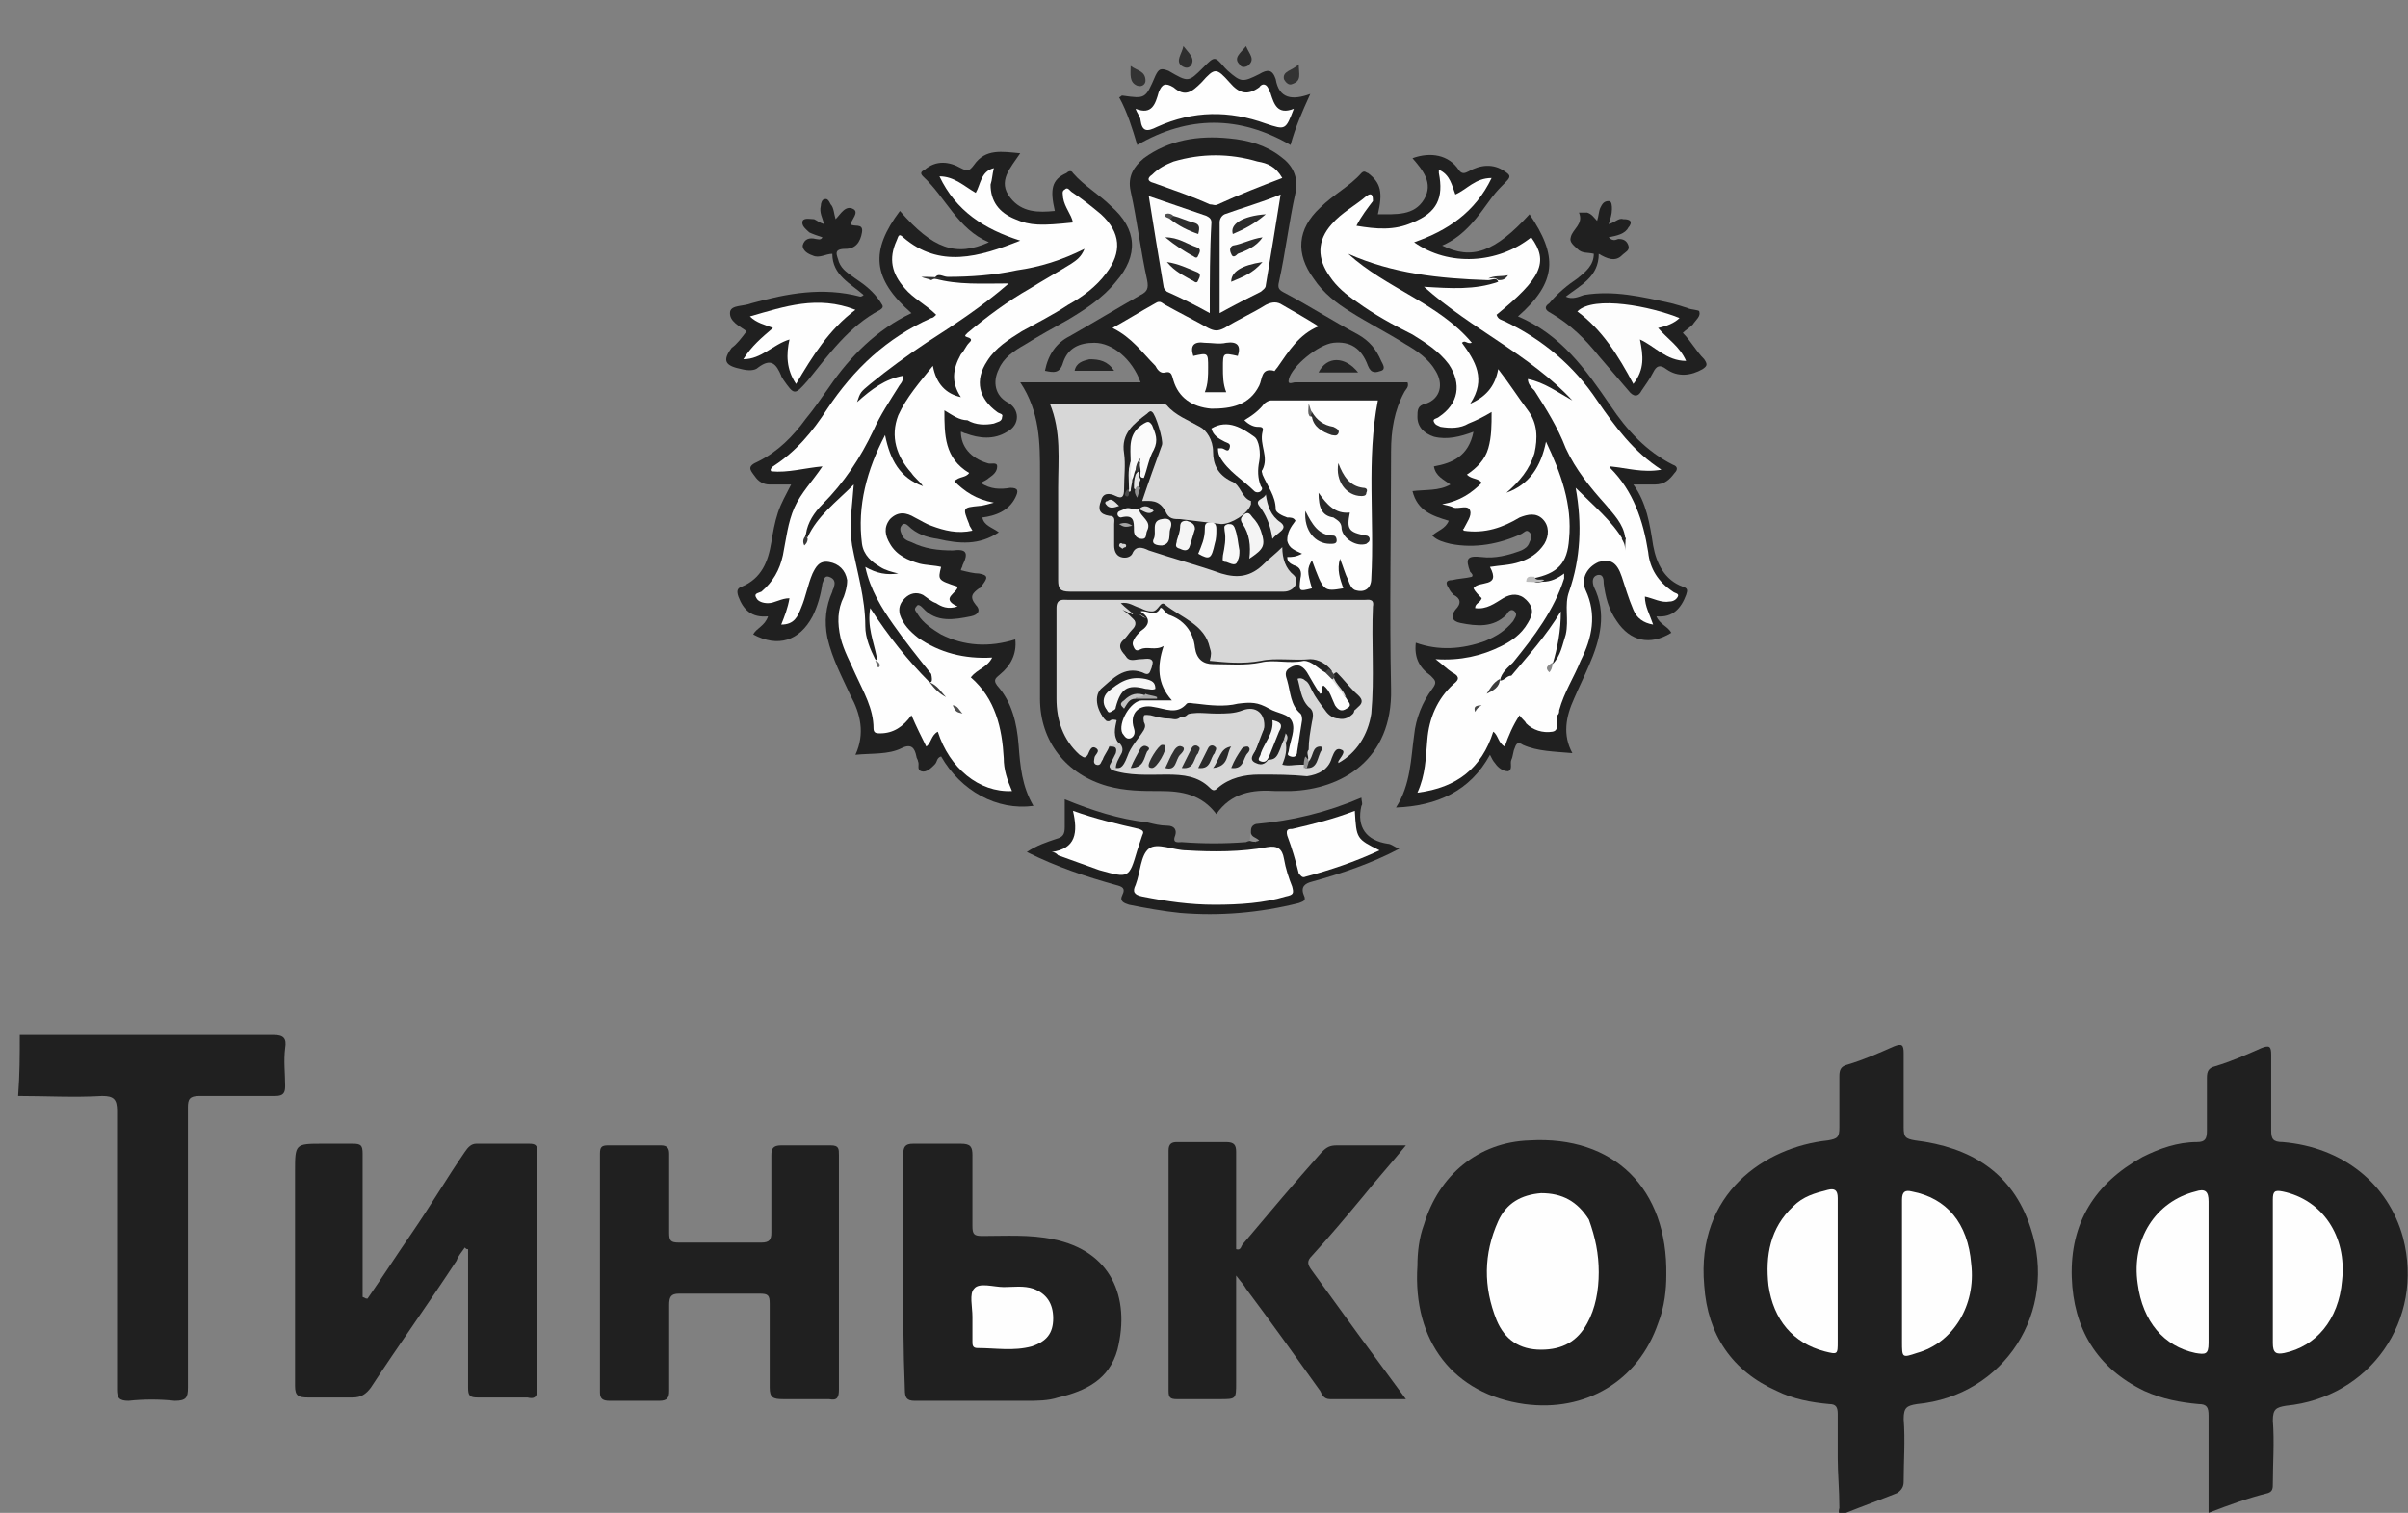 <?xml version="1.0" encoding="utf-8"?>
<!-- Generator: Adobe Illustrator 21.0.0, SVG Export Plug-In . SVG Version: 6.00 Build 0)  -->
<svg version="1.1" id="Слой_1" xmlns="http://www.w3.org/2000/svg" xmlns:xlink="http://www.w3.org/1999/xlink" x="0px" y="0px"
	 viewBox="0 0 146.1 91.8" style="enable-background:new 0 0 146.1 91.8;" xml:space="preserve">
<rect x="0" y="0" width="146.1" height="91.8" fill="#808080" stroke="none"/>
<style type="text/css">
	.st0{}
	.st1{fill:#202020;}
	.st2{fill:#212121;}
	.st3{fill:#242424;}
	.st4{fill:#333333;}
	.st5{fill:#2E2E2E;}
	.st6{fill:#2A2A2A;}
	.st7{fill:#909090;}
	.st8{fill:#FEFEFE;}
	.st9{fill:#D7D7D7;}
	.st10{fill:#FDFDFD;}
	.st11{fill:#FBFBFB;}
	.st12{fill:#F4F4F4;}
	.st13{fill:#F9F9F9;}
	.st14{fill:#F3F3F3;}
	.st15{fill:#F5F5F5;}
	.st16{fill:#EAEAEA;}
	.st17{fill:#C9C9C9;}
	.st18{fill:#E6E6E6;}
	.st19{fill:#E1E1E1;}
	.st20{fill:#DADADA;}
	.st21{fill:#E4E4E4;}
	.st22{fill:#A5A5A5;}
	.st23{fill:#363636;}
	.st24{fill:#D3D3D3;}
	.st25{fill:#4B4B4B;}
	.st26{fill:#939393;}
	.st27{fill:#303030;}
	.st28{fill:#2F2F2F;}
	.st29{fill:#2B2B2B;}
	.st30{fill:#292929;}
	.st31{fill:#282828;}
	.st32{fill:#424242;}
	.st33{fill:#C8C8C8;}
	.st34{fill:#616161;}
	.st35{fill:#2C2C2C;}
	.st36{fill:#2D2D2D;}
	.st37{fill:#4E4E4E;}
	.st38{fill:#3C3C3C;}
	.st39{fill:#BDBDBD;}
	.st40{fill:#313131;}
	.st41{fill:#8A8A8A;}
	.st42{fill:#252525;}
	.st43{fill:#484848;}
	.st44{fill:#3B3B3B;}
	.st45{fill:#4F4F4F;}
	.st46{fill:#383838;}
	.st47{fill:#6B6B6B;}
	.st48{fill:#F6F6F6;}
	.st49{fill:#C2C2C2;}
	.st50{fill:#A9A9A9;}
</style>
<g class="st0">
	<path class="st1" d="M1.2,62.8c5.1,0,10.3,0,15.4,0c0.6,0,0.8,0.2,0.7,0.8c-0.1,0.8,0,1.5,0,2.3c0,0.4-0.1,0.6-0.6,0.6
		c-1.5,0-3.1,0-4.6,0c-0.6,0-0.7,0.2-0.7,0.7c0,5.7,0,11.3,0,17c0,0.6-0.1,0.8-0.8,0.8c-0.9-0.1-1.9-0.1-2.8,0
		c-0.6,0-0.7-0.2-0.7-0.7c0-5.6,0-11.2,0-16.9c0-0.7-0.2-0.9-0.9-0.9c-1.7,0.1-3.4,0-5.1,0C1.2,65.2,1.2,64,1.2,62.8z"/>
	<path class="st1" d="M134,91.8c0-2,0-4,0-5.9c0-0.5-0.1-0.7-0.6-0.7c-1.1-0.1-2.2-0.3-3.3-0.8c-2.9-1.4-4.3-3.8-4.4-6.9
		c-0.1-3.3,1.4-5.7,4.3-7.3c1-0.5,2.1-0.9,3.3-0.9c0.5,0,0.6-0.2,0.6-0.7c0-1.1,0-2.1,0-3.2c0-0.4,0.1-0.6,0.5-0.7
		c1-0.3,1.9-0.7,2.8-1.1c0.5-0.2,0.6-0.1,0.6,0.4c0,1.5,0,3,0,4.6c0,0.5,0.1,0.7,0.7,0.7c3.6,0.3,6.4,2.5,7.3,5.8
		c1.3,5-2,9.7-7.1,10.2c-0.6,0.1-0.8,0.2-0.8,0.9c0.1,1.3,0,2.6,0,3.8c0,0.3,0,0.5-0.3,0.6C136.4,90.9,135.3,91.3,134,91.8z"/>
	<path class="st1" d="M111.5,88.5c0-0.9,0-1.8,0-2.7c0-0.4-0.1-0.6-0.5-0.6c-1.1-0.1-2.2-0.3-3.2-0.8c-2.7-1.2-4.2-3.4-4.4-6.4
		c-0.5-5.6,3.7-8.4,7.5-8.8c0.6-0.1,0.7-0.2,0.7-0.8c0-1,0-2.1,0-3.1c0-0.4,0.1-0.6,0.5-0.7c1-0.3,1.9-0.7,2.8-1.1
		c0.5-0.2,0.6-0.1,0.6,0.4c0,1.5,0,3,0,4.5c0,0.6,0.1,0.7,0.7,0.8c3.3,0.4,5.9,1.9,7,5.3c1.7,5.1-1.6,10.2-6.9,10.7
		c-0.6,0.1-0.8,0.2-0.8,0.9c0.1,1.3,0,2.6,0,3.8c0,0.3-0.1,0.5-0.4,0.7c-1,0.4-2.1,0.8-3.1,1.2c-0.4,0.1-0.5,0.1-0.4-0.3
		C111.6,90.4,111.5,89.4,111.5,88.5z"/>
	<path class="st1" d="M61.9,23.2c2.6,0,4.9,0,7.3,0c-0.5-1.4-1.7-2.4-2.8-2.4c-0.9,0-1.6,0.3-1.9,1.2c-0.2,0.7-0.6,0.6-1.1,0.5
		c0.2-1,0.7-1.7,1.5-2.1c1.4-0.8,2.9-1.7,4.3-2.5c0.4-0.2,0.5-0.4,0.4-0.9c-0.4-1.8-0.6-3.6-1-5.4c-0.2-0.9,0.2-1.5,0.8-2
		c1.5-1.1,3.3-1.4,5.2-1.2c1.1,0.1,2.2,0.4,3.1,1.1c0.7,0.5,1.1,1.2,0.9,2.2c-0.4,1.8-0.6,3.6-1,5.4c-0.1,0.4,0,0.5,0.4,0.7
		c1.5,0.8,2.9,1.7,4.4,2.5c0.7,0.4,1.1,0.9,1.4,1.6c0.1,0.2,0.3,0.5,0,0.6s-0.6,0.2-0.8-0.3c-0.4-1.1-1.1-1.5-2.1-1.4
		c-0.9,0.1-2.5,1.4-2.7,2.2c-0.1,0.4,0.2,0.2,0.4,0.2c1.3,0,2.7,0,4,0c0.9,0,1.9,0,2.8,0c0.1,0.3-0.1,0.4-0.2,0.6
		c-0.6,1.1-0.8,2.3-0.8,3.6c0,4.8-0.1,9.6,0,14.4c0.1,4.3-3,6.1-6.1,6.2c-0.3,0-0.6,0-0.9,0c-1.4-0.1-2.7,0.1-3.6,1.4
		c-0.9-1.2-2.1-1.4-3.4-1.4c-1.1,0-2.1,0-3.2-0.3c-2.5-0.7-4.1-2.7-4.1-5.3c0-4.6,0-9.1,0-13.7C63.1,26.9,63.1,25,61.9,23.2z"/>
	<path class="st1" d="M22.3,78.8c0.9-1.3,1.8-2.7,2.7-4c1.1-1.6,2.1-3.3,3.2-4.9c0.2-0.3,0.4-0.5,0.7-0.5c1.1,0,2.1,0,3.2,0
		c0.4,0,0.5,0.1,0.5,0.5c0,4.8,0,9.6,0,14.4c0,0.5-0.2,0.6-0.6,0.5c-1,0-2,0-3,0c-0.5,0-0.6-0.1-0.6-0.6c0-2.6,0-5.2,0-7.7
		c0-0.2,0-0.5,0-0.7c-0.1,0-0.1,0-0.2-0.1c-0.2,0.3-0.4,0.5-0.5,0.8c-1.7,2.6-3.5,5.1-5.2,7.7c-0.3,0.4-0.6,0.6-1.1,0.6
		c-0.9,0-1.8,0-2.7,0c-0.6,0-0.8-0.1-0.8-0.7c0-4.3,0-8.7,0-13c0-1.7,0-1.7,1.7-1.7c0.6,0,1.2,0,1.8,0c0.5,0,0.6,0.1,0.6,0.6
		c0,2.7,0,5.4,0,8c0,0.2,0,0.5,0,0.7C22.2,78.8,22.2,78.8,22.3,78.8z"/>
	<path class="st1" d="M50.9,77.2c0,2.4,0,4.7,0,7.1c0,0.5-0.1,0.7-0.6,0.6c-0.9,0-1.8,0-2.8,0c-0.6,0-0.8-0.1-0.8-0.7
		c0-1.7,0-3.4,0-5.1c0-0.5-0.1-0.6-0.6-0.6c-1.6,0-3.3,0-4.9,0c-0.5,0-0.6,0.2-0.6,0.7c0,1.7,0,3.5,0,5.2c0,0.4-0.1,0.6-0.6,0.6
		c-1,0-2,0-3,0c-0.4,0-0.6-0.1-0.6-0.5c0-4.8,0-9.7,0-14.5c0-0.4,0.1-0.5,0.5-0.5c1.1,0,2.1,0,3.2,0c0.4,0,0.5,0.2,0.5,0.5
		c0,1.6,0,3.2,0,4.8c0,0.5,0.1,0.6,0.6,0.6c1.7,0,3.3,0,5,0c0.5,0,0.6-0.2,0.6-0.6c0-1.6,0-3.1,0-4.7c0-0.4,0.1-0.6,0.6-0.6
		c1,0,2,0,3,0c0.5,0,0.5,0.2,0.5,0.6C50.9,72.4,50.9,74.8,50.9,77.2z"/>
	<path class="st1" d="M101.1,77.4c0,0.8-0.1,1.9-0.5,2.9c-1.2,3.5-4.4,5.4-8.1,4.9c-4.3-0.6-6.8-3.8-6.5-8.4c0-0.8,0.1-1.7,0.4-2.5
		c0.9-3,3.3-5,6.4-5.1C97.9,68.9,101.2,72.1,101.1,77.4z"/>
	<path class="st1" d="M85.3,84.9c-1.6,0-3.1,0-4.6,0c-0.4,0-0.5-0.3-0.6-0.5c-1.5-2.1-3-4.2-4.5-6.2c-0.1-0.2-0.3-0.4-0.6-0.8
		c0,2.3,0,4.4,0,6.5c0,1,0,1-1,1c-0.9,0-1.7,0-2.6,0c-0.4,0-0.5-0.1-0.5-0.5c0-4.9,0-9.7,0-14.6c0-0.4,0.2-0.5,0.5-0.5c1,0,2,0,3,0
		c0.5,0,0.6,0.2,0.6,0.6c0,2,0,3.9,0,5.9c0.3,0.1,0.3-0.2,0.4-0.3c1.6-1.9,3.2-3.8,4.8-5.6c0.3-0.3,0.5-0.4,0.9-0.4
		c1.3,0,2.7,0,4.2,0c-0.9,1.1-1.8,2.1-2.6,3.1c-1,1.2-2,2.4-3.1,3.6c-0.3,0.3-0.3,0.5,0,0.9C81.4,79.6,83.3,82.2,85.3,84.9z"/>
	<path class="st1" d="M83.6,13c1.1,0,2.2,0.1,2.8-0.9c0.6-1-0.1-1.8-0.7-2.5c1.1-0.4,2.2-0.2,2.8,0.7c0.2,0.3,0.4,0.2,0.6,0.1
		c0.7-0.4,1.5-0.5,2.2,0c0.3,0.2,0.4,0.3,0.1,0.6s-0.6,0.6-0.9,1c-0.8,1.1-1.6,2.3-3,2.9c1.8,0.9,3.2,0.4,5.3-1.9
		c1.7,2.5,1.7,4.1-0.7,6.2c2.6,1.1,4.1,3.2,5.6,5.4c1,1.5,2.2,2.8,3.8,3.6c0.3,0.1,0.3,0.3,0.1,0.5c-0.3,0.4-0.6,0.7-1.2,0.7
		c-0.4,0-0.8,0-1.3,0c0.8,1.1,1,2.4,1.2,3.7c0.2,1.1,0.7,2.1,1.8,2.5c0.3,0.1,0.3,0.2,0.2,0.5c-0.3,0.8-0.8,1.4-1.8,1.3
		c0.2,0.5,0.7,0.6,0.9,1c-1.3,0.8-2.5,0.5-3.3-0.7c-0.5-0.7-0.7-1.5-0.8-2.3c0-0.2,0-0.6-0.4-0.5c-0.3,0.1-0.3,0.4-0.2,0.7
		c0.8,1.6,0.4,3.2-0.3,4.8c-0.3,0.7-0.6,1.3-0.9,2c-0.5,1.1-0.7,2.2-0.1,3.3c-1.1-0.1-2.1-0.1-3-0.5c-0.3-0.2-0.4-0.1-0.5,0.2
		c-0.1,0.2-0.1,0.5-0.2,0.7s0.1,0.6-0.2,0.7c-0.3,0-0.6-0.2-0.8-0.5c-0.1-0.1-0.2-0.3-0.3-0.5c-1.2,2.2-3.2,3.1-5.7,3.2
		c0.9-1.4,0.9-3,1.1-4.4c0.1-1,0.5-2,1.1-2.8c0.3-0.4,0.2-0.5-0.1-0.8c-0.7-0.5-1-1.1-0.9-2c1.4,0.5,2.8,0.4,4.2-0.1
		c0.7-0.3,1.2-0.6,1.7-1.2c0.1-0.2,0.3-0.4,0.1-0.6c-0.2-0.2-0.4,0-0.5,0.2c-0.8,0.8-1.8,0.7-2.8,0.5c-0.5-0.1-0.6-0.4-0.3-0.8
		c0.4-0.4,0.3-0.7-0.1-0.9c-0.1-0.1-0.2-0.2-0.3-0.4c-0.2-0.3-0.2-0.5,0.2-0.5c0.4-0.1,0.8-0.1,1.2-0.2c0.1-0.1,0-0.2-0.1-0.3
		c-0.3-0.8-0.2-1,0.7-0.9c0.8,0.1,1.6-0.1,2.4-0.4c0.2-0.1,0.4-0.2,0.5-0.5c0.1-0.2,0.2-0.4,0-0.6c-0.2-0.2-0.3,0-0.5,0.1
		C91,33,89.5,33.3,88,33c-0.4-0.1-0.8-0.2-1.1-0.5c0.3-0.3,0.8-0.4,1-0.9c-1-0.3-1.9-0.6-2.2-1.8c0.8-0.1,1.6,0,2.3-0.4
		c-0.4-0.3-0.9-0.5-1-1.1c1.1-0.2,2.1-0.6,2.4-2.1c-0.8,0.3-1.6,0.5-2.4,0.3c-0.6-0.2-1-0.6-1-1.2c0-0.4,0-0.7,0.5-0.8
		c0.9-0.3,1.1-1.2,0.6-2c-0.4-0.7-1.1-1.2-1.8-1.6c-1.1-0.7-2.3-1.3-3.4-2c-0.8-0.5-1.6-1.1-2.2-2c-1.1-1.5-1-3,0.4-4.3
		c0.8-0.8,1.8-1.3,2.5-2.1c0.2-0.2,0.3,0,0.4,0C83.8,11.1,83.9,11.7,83.6,13z"/>
	<path class="st1" d="M48,29.4c-0.5,0-0.9,0-1.3,0c-0.4,0-0.7-0.2-0.9-0.5c-0.3-0.4-0.5-0.6,0.2-0.9c1.2-0.6,2.1-1.5,2.9-2.6
		c0.5-0.6,0.9-1.2,1.4-1.9c1.3-1.9,2.9-3.5,5-4.5c-2.4-2.1-2.5-3.8-0.7-6.2c2,2.3,3.4,2.8,5.4,1.9c-1.9-0.8-2.6-2.7-4-4
		c-0.2-0.2-0.1-0.3,0.1-0.4c0.7-0.6,1.5-0.5,2.2-0.1c0.4,0.2,0.5,0.2,0.8-0.2c0.7-1,1.7-0.8,2.8-0.7c-0.6,0.9-1.4,1.7-0.6,2.7
		c0.7,0.9,1.7,0.9,2.7,0.8c-0.3-1.3-0.2-1.9,0.7-2.3c0.1-0.1,0.3-0.2,0.4,0c0.7,0.8,1.6,1.3,2.3,2c1.6,1.4,1.7,3,0.3,4.6
		c-0.8,1-1.9,1.7-2.9,2.3c-0.9,0.5-1.8,1-2.6,1.5c-0.7,0.4-1.3,0.8-1.6,1.5c-0.4,0.8-0.2,1.6,0.5,2c0.8,0.4,0.8,1.4,0,1.8
		c-0.8,0.5-1.7,0.4-2.5,0.1c-0.1,0-0.2-0.1-0.3-0.1c0,0.9,0.6,1.6,1.6,1.9c0.2,0.1,0.6-0.1,0.6,0.2c0,0.3-0.2,0.5-0.5,0.7
		c-0.1,0.1-0.3,0.2-0.5,0.3c0.6,0.4,1.2,0.4,1.8,0.3c0.5,0,0.5,0.2,0.3,0.6c-0.4,0.8-1.2,1.1-2,1.2c0.1,0.5,0.6,0.6,1,0.9
		c-1.2,0.8-2.4,0.7-3.7,0.4c-0.7-0.1-1.3-0.3-1.8-0.8c-0.1-0.1-0.3-0.2-0.4,0c-0.1,0.1-0.1,0.3,0,0.5c0.1,0.3,0.3,0.4,0.6,0.5
		c0.8,0.4,1.6,0.5,2.5,0.5c0.8-0.1,1,0.1,0.6,0.9c0,0.1-0.1,0.2-0.1,0.3c0.4,0.1,0.8,0.2,1.1,0.2c0.6,0.1,0.5,0.3,0.2,0.7
		c-0.1,0.1-0.1,0.2-0.2,0.2c-0.4,0.3-0.6,0.5-0.2,1c0.3,0.3,0.2,0.6-0.3,0.7c-1,0.2-2.1,0.4-2.9-0.5c-0.1-0.1-0.3-0.3-0.4-0.1
		c-0.2,0.2,0,0.3,0.1,0.5c0.3,0.5,0.9,0.9,1.4,1.2c1.4,0.7,2.9,0.8,4.5,0.3c0.1,0.9-0.3,1.6-0.9,2.1c-0.2,0.2-0.5,0.3-0.2,0.7
		c0.9,1,1.2,2.3,1.3,3.6s0.2,2.5,0.9,3.7c-2.2,0.3-4.4-0.9-5.6-3c-0.3,0.1-0.2,0.3-0.4,0.5s-0.5,0.5-0.8,0.4s-0.1-0.4-0.2-0.6
		c0-0.1-0.1-0.2-0.1-0.3c-0.1-0.5-0.3-0.8-0.9-0.5c-0.8,0.4-1.8,0.3-2.8,0.4c0.6-1.3,0.3-2.5-0.3-3.6c-0.5-1.1-1.1-2.2-1.4-3.5
		c-0.2-1-0.1-1.9,0.3-2.8c0-0.1,0.1-0.2,0.1-0.3c0.1-0.3,0-0.5-0.3-0.6s-0.3,0.2-0.4,0.4c-0.1,0.7-0.3,1.4-0.6,2
		c-0.8,1.5-2.1,1.9-3.6,1.1c0.2-0.4,0.7-0.5,0.9-1.1c-1,0.1-1.5-0.4-1.8-1.2c-0.1-0.3-0.1-0.5,0.2-0.6c1.2-0.5,1.6-1.5,1.8-2.7
		c0.1-0.6,0.2-1.2,0.4-1.8C47.4,30.5,47.7,30,48,29.4z"/>
	<path class="st1" d="M54.8,77.2c0-2.4,0-4.7,0-7.1c0-0.5,0.1-0.7,0.6-0.7c1,0,1.9,0,2.9,0c0.6,0,0.7,0.2,0.7,0.7c0,1.4,0,2.8,0,4.3
		c0,0.5,0.1,0.6,0.6,0.6c1.4,0,2.9-0.1,4.3,0.2c3.5,0.7,4.7,3.5,3.9,6.7c-0.5,1.8-1.9,2.5-3.6,2.9C63.6,85,62.9,85,62.3,85
		c-2.3,0-4.5,0-6.8,0c-0.5,0-0.6-0.2-0.6-0.7C54.8,81.9,54.8,79.5,54.8,77.2z"/>
	<path class="st1" d="M75.9,50.5c0-0.2,0-0.4,0.3-0.5c2.2-0.2,4.3-0.7,6.4-1.6c0,0.2,0.1,0.4,0,0.5c-0.3,1.3,0.3,2.1,1.6,2.3
		c0.2,0,0.4,0.2,0.7,0.3c-1.7,0.9-3.5,1.5-5.3,2c-0.4,0.1-0.7,0.3-0.5,0.8c0.2,0.4-0.1,0.4-0.3,0.5c-2.4,0.6-4.8,0.8-7.2,0.6
		c-1-0.1-2.1-0.3-3.1-0.5c-0.3-0.1-0.6-0.2-0.4-0.6c0.2-0.4,0-0.5-0.4-0.6c-1.8-0.5-3.6-1.1-5.4-2c0.6-0.4,1.2-0.6,1.8-0.8
		c0.4-0.1,0.5-0.3,0.5-0.7c0-0.5,0-1,0-1.7c1.7,0.7,3.3,1.2,5,1.4c0.4,0.1,0.8,0.2,1.2,0.2c0.5,0,0.6,0.3,0.5,0.6
		c-0.2,0.5,0.2,0.4,0.4,0.4c1.3,0.1,2.6,0.1,3.9,0c0.2-0.1,0.4-0.1,0.6,0C76.2,50.9,75.8,51,75.9,50.5z"/>
	<path class="st1" d="M97,15.4c0,1.4-1.1,1.9-2,2.6c0.4,0.2,0.8,0,1.1-0.1c1.8-0.3,3.5,0.1,5.3,0.5c0.4,0.1,0.7,0.2,1,0.3
		c0.2,0.1,0.7,0.1,0.7,0.2c0.1,0.3-0.2,0.5-0.4,0.8c-0.2,0.2-0.4,0.3-0.6,0.5c0.5,0.5,0.8,1.1,1.3,1.6c0.2,0.3,0.2,0.4-0.1,0.6
		c-0.7,0.4-1.5,0.5-2.2,0c-0.4-0.3-0.6-0.2-0.8,0.2c-0.2,0.4-0.5,0.8-0.7,1.1c-0.2,0.4-0.5,0.4-0.8,0c-0.6-0.7-1.2-1.4-1.8-2.1
		c-0.8-1-1.7-1.9-2.9-2.6c-0.4-0.2-0.4-0.4-0.1-0.6c0.5-0.6,1.1-1.1,1.7-1.5c0.5-0.4,1-0.8,1-1.5c-0.4-0.1-0.7,0-1-0.3
		c-0.2-0.2-0.5-0.4-0.4-0.7c0.1-0.5,0.8-0.8,0.5-1.5c0,0,0.3,0,0.5,0c0.3,0.1,0.4,0.3,0.6,0.5c0.1-0.3,0.1-0.6,0.2-0.8
		s0.2-0.4,0.5-0.4c0.2,0,0.2,0.3,0.2,0.5c0,0.3-0.1,0.6-0.2,0.9c0.4-0.1,0.6-0.4,0.9-0.3c0.1,0,0.3,0,0.4,0.1s0,0.3-0.1,0.4
		c-0.2,0.4-0.7,0.5-1.2,0.6c0.3,0.3,0.5,0.1,0.6,0.1c0.3,0,0.5,0.1,0.6,0.4c0.1,0.3-0.2,0.4-0.4,0.6C98,15.9,97.5,15.7,97,15.4z"/>
	<path class="st1" d="M45.3,20.1c-0.4-0.3-1.1-0.6-1-1.2c0.1-0.4,0.8-0.3,1.3-0.5c2.2-0.6,4.3-1,6.6-0.4c0,0,0.1,0,0.2-0.1
		c-0.8-0.7-1.9-1.2-1.9-2.5c-0.4,0-0.8,0.3-1.2,0.1c-0.3-0.1-0.6-0.3-0.6-0.6c0.1-0.4,0.4-0.5,0.8-0.4c0.1,0,0.3,0.1,0.4-0.1
		c-0.3-0.1-0.6-0.2-0.8-0.3c-0.2-0.2-0.5-0.4-0.4-0.7c0.1-0.2,0.5-0.1,0.7-0.1c0.2,0.1,0.3,0.2,0.6,0.3c-0.1-0.4-0.3-0.7-0.2-1.1
		c0-0.2,0.1-0.4,0.2-0.4c0.2-0.1,0.3,0.1,0.4,0.3c0.2,0.2,0.2,0.6,0.3,0.9c0.3-0.3,0.6-0.9,1.1-0.6c0.3,0.2-0.1,0.6-0.2,0.9
		c0.2,0.2,0.8-0.1,0.7,0.5s-0.4,1-1,1c-0.8,0-0.5,0.4-0.4,0.8c0.2,0.5,0.6,0.7,1,1c0.6,0.4,1.1,0.8,1.5,1.4c0.1,0.2,0.3,0.3,0,0.5
		c-1.9,1-3.1,2.7-4.4,4.3C48.2,24,48.2,24,47.5,23c0-0.1-0.1-0.1-0.1-0.2c-0.3-0.7-0.6-1.1-1.4-0.5c-0.2,0.2-0.6,0.2-1,0.1
		c-1-0.2-1.2-0.5-0.6-1.3C44.7,20.9,45,20.5,45.3,20.1z"/>
	<path class="st2" d="M79.5,5.7c-0.5,1.1-0.9,2-1.2,3.1C75.2,7,72.1,7,69,8.8c-0.3-1-0.6-2-1.1-2.9c0.1,0,0.1-0.1,0.2-0.1
		c1.4,0.2,1.4,0.2,2-1.2c0.2-0.4,0.3-0.5,0.8-0.3C72.1,5,72.1,5,73,4.1c0.7-0.7,0.7-0.7,1.3,0c0.1,0.1,0.1,0.1,0.2,0.2
		C75.3,5,75.4,5,76.4,4.5c0.5-0.3,0.8-0.3,1,0.3C77.6,6,78.4,6.1,79.5,5.7z"/>
	<path class="st3" d="M67.6,22.5c-0.9,0-1.6,0-2.4,0c0.1-0.5,0.5-0.6,0.9-0.7C66.7,21.8,67.2,21.9,67.6,22.5z"/>
	<path class="st3" d="M82.4,22.6c-0.9,0-1.7,0-2.4,0C80.5,21.6,81.6,21.6,82.4,22.6z"/>
	<path class="st4" d="M78.8,3.9c0,0.6,0.2,1-0.4,1.2C78.2,5.2,78,5,77.9,4.8C77.8,4.3,78.4,4.3,78.8,3.9z"/>
	<path class="st4" d="M68.6,4c0.4,0.3,0.9,0.3,0.9,0.9c0,0.2-0.2,0.4-0.5,0.3C68.5,5,68.6,4.5,68.6,4z"/>
	<path class="st5" d="M71.8,2.8c0.3,0.4,0.7,0.7,0.5,1.1C72.2,4.1,72,4.2,71.7,4C71.3,3.7,71.7,3.3,71.8,2.8z"/>
	<path class="st6" d="M75.6,2.8c0.2,0.5,0.6,0.8,0.1,1.2c-0.2,0.1-0.4,0.1-0.5-0.1C74.8,3.5,75.3,3.2,75.6,2.8z"/>
	<path class="st7" d="M75.9,50.5c0,0.3,0.3,0.3,0.5,0.5c-0.2,0.1-0.4,0.1-0.6,0C75.9,50.9,75.8,50.7,75.9,50.5z"/>
	<path class="st8" d="M134,77.2c0,1.4,0,2.8,0,4.3c0,0.7-0.2,0.7-0.8,0.6c-1.9-0.4-3.2-1.9-3.5-4.2c-0.4-2.7,1.1-5,3.5-5.6
		c0.6-0.2,0.8,0,0.8,0.6C134,74.4,134,75.8,134,77.2z"/>
	<path class="st8" d="M137.9,77.2c0-1.5,0-2.9,0-4.4c0-0.5,0.1-0.6,0.6-0.5c2.4,0.5,3.9,2.7,3.6,5.4c-0.2,2.4-1.6,4-3.5,4.4
		c-0.5,0.1-0.7,0-0.7-0.6C137.9,80.1,137.9,78.7,137.9,77.2z"/>
	<path class="st8" d="M111.5,77.2c0,1.4,0,2.8,0,4.2c0,0.8,0,0.8-0.8,0.6c-1.9-0.5-3.1-1.9-3.4-4c-0.2-1.8,0.1-3.5,1.5-4.8
		c0.6-0.6,1.3-0.8,2.1-1c0.4-0.1,0.6,0,0.6,0.5C111.5,74.3,111.5,75.7,111.5,77.2z"/>
	<path class="st8" d="M115.4,77.2c0-1.5,0-2.9,0-4.4c0-0.5,0.2-0.6,0.6-0.5c2.1,0.4,3.4,1.9,3.6,4.4c0.3,2.5-1.1,4.8-3.3,5.4
		c-0.9,0.3-0.9,0.3-0.9-0.7C115.4,80,115.4,78.6,115.4,77.2z"/>
	<path class="st9" d="M67.3,45.3c-0.1,0.3-0.3,0.5-0.4,0.8c-0.1,0.1-0.1,0.4-0.4,0.3c-0.2-0.1-0.1-0.3-0.1-0.4
		c0-0.2,0.4-0.4,0.1-0.6c-0.3-0.2-0.4,0.2-0.5,0.4c-0.2,0.3-0.3,0.1-0.5,0c-1-0.9-1.4-2.1-1.4-3.4c0-1.8,0-3.7,0-5.5
		c0-0.6,0.4-0.5,0.7-0.5c4.8,0,9.5,0,14.3,0c1.2,0,2.5,0,3.7,0c0.2,0,0.6-0.1,0.5,0.4c-0.1,2.2,0.1,4.3-0.1,6.5
		c-0.2,1.3-0.9,2.4-2,3v-0.1c0.1-0.2,0.5-0.6,0.2-0.7c-0.4-0.2-0.5,0.3-0.6,0.5c-0.2,0.7-0.8,1-1.5,1.1c-1-0.1-1.9-0.1-2.9-0.1
		c-0.9,0-1.8,0.2-2.5,0.8c-0.2,0.2-0.3,0.2-0.5,0c-0.7-0.7-1.6-0.8-2.6-0.8c-1.1,0-2.3,0.1-3.4-0.3c0-0.1,0.1-0.2,0.2-0.3
		c0.6-0.6,1.3-1.2,1.3-2.2c0-0.6,0.3-0.9,0.9-0.8c0.4,0.1,0.7,0.2,1.1,0.2c0.2,0,0.4,0.1,0.6,0c0.7-0.5,1.5-0.3,2.3-0.3
		c0.6,0,1.1,0,1.6-0.2c0.8-0.3,1.4,0.2,1.3,1.1c-0.1,0.5-0.3,0.9-0.5,1.3c-0.1,0.2-0.5,0.6,0,0.8c0.4,0.2,0.7,0,0.9-0.5
		c0.1-0.4,0.2-0.8,0.6-1c0.1,0,0.2,0.1,0.3,0.2c0.1,0.5,0,0.9-0.2,1.4c0.4,0.1,0.7,0,1.1,0c0.1,0,0.1,0,0.2,0c0.5,0,0.6-0.4,0.8-0.7
		c-0.3,0.2-0.3,0.5-0.6,0.6c-0.2,0-0.2-0.2-0.2-0.3c-0.1-0.5,0.1-1,0.2-1.6c0.1-0.4,0-0.8-0.2-1.1c-0.4-0.5-0.5-1.1-0.6-1.7
		c0-0.2,0-0.3,0.2-0.4c0.2-0.1,0.4,0,0.5,0.1c0.2,0.1,0.3,0.4,0.4,0.6c0.2,0.4,0.5,0.8,0.8,1.2c0.2,0.3,0.5,0.5,0.8,0.5
		c0.4,0.1,0.7-0.1,0.9-0.3c0.2-0.3-0.1-0.5-0.2-0.7c-0.3-0.4-0.7-0.7-1-1.1c-0.1-0.2-0.3-0.4-0.5-0.5c-0.6-0.6-1.3-0.7-2.1-0.5
		c-0.3,0.1-0.7,0.1-1,0c-0.4-0.1-0.8-0.1-1.2,0c-0.9,0.3-1.7,0.1-2.6,0c-0.3,0-0.4-0.1-0.5-0.5c-0.1-1-0.7-1.8-1.6-2.3
		c-0.3-0.1-0.6-0.2-0.9-0.4c-0.1-0.1-0.2-0.1-0.3-0.1c-0.7,0.6-1.4,0.1-2.1-0.2c0.3,0.2,0.5,0.4,0.7,0.6c0.4,0.4,0.3,0.7,0,1.1
		c-0.1,0.1-0.1,0.2-0.2,0.2c-0.2,0.3-0.5,0.5-0.3,0.9s0.6,0.2,0.9,0.2c0.4,0,0.8-0.2,0.8,0.5c0,0.6-0.3,0.9-0.8,0.8
		c-1-0.2-1.6,0.3-2.2,0.9c-0.4,0.3-0.3,1.2,0.1,1.5c0.1,0.1,0,0.1,0.1,0c1.2-0.2,0.5,0.6,0.6,1c0,0.2,0.1,0.3,0,0.5
		C67.8,45.4,67.5,45.1,67.3,45.3z"/>
	<path class="st9" d="M69.3,30.4c0.4-1.2,0.8-2.3,1.2-3.4c0.1-0.3-0.4-1.9-0.6-2c-0.1-0.1-0.2,0-0.3,0.1c-0.8,0.6-1.6,1.2-1.4,2.4
		c0.1,0.7,0,1.4,0,2.2c0,0.4-0.1,0.6-0.5,0.4s-0.8-0.2-0.9,0.3c-0.2,0.5-0.1,0.8,0.5,0.9c0.4,0,0.3,0.3,0.3,0.5c0,0.4,0,0.9,0,1.3
		c0,0.3,0.1,0.6,0.4,0.7c0.3,0.1,0.6,0,0.7-0.2c0.2-0.5,0.6-0.4,1-0.2c1.5,0.5,3,0.9,4.4,1.4c1,0.3,1.8,0.2,2.6-0.6
		c0.3-0.3,0.7-0.6,1.1-1c0,0.7,0.2,1.3,0.7,1.7c0.4,0.4,0,1-0.6,1c-4.3,0-8.6,0-13,0c-0.6,0-0.7-0.2-0.7-0.7c0-1.9,0-3.8,0-5.6
		c0-1.7,0.2-3.4-0.5-5.1c2.3,0,4.5,0,6.7,0c0.1,0,0.3,0,0.4,0.1c0.5,0.6,1.3,0.9,2,1.3c0.4,0.2,0.8,0.8,0.8,1.5
		c0,0.8,0.3,1.4,1.1,1.8c0.6,0.2,0.6,1,1.2,1.2c0,0,0,0.1,0,0.2c-0.2,0.6-1.2,1.2-1.8,1.2c-0.8-0.1-1.7-0.2-2.5-0.3
		c-0.4,0-0.7,0-0.9-0.5C70.3,30.3,69.8,30.4,69.3,30.4z"/>
	<path class="st8" d="M75.5,25.5c0.5-0.3,0.9-0.6,1.2-1c0.1-0.1,0.3-0.2,0.4-0.2c2.2,0,4.4,0,6.5,0c-0.7,3.6-0.2,7.2-0.4,10.8
		c0,0.6-0.4,0.9-1,0.7c-0.2-0.1-0.3-0.3-0.4-0.6c-0.2-0.4-0.3-0.8-0.5-1.3c-0.2,0.7,0,1.2,0.2,1.8c-1.2,0.2-1.2,0.2-1.9-1.7
		c-0.3,0.5-0.3,0.7,0,1.7c-0.8,0.2-0.8,0.2-0.7-0.6c0.1-0.4,0-0.7-0.4-0.8c-0.2-0.1-0.4-0.2-0.4-0.5c0.3,0,0.5,0,0.9-0.2
		c-0.4-0.2-0.8-0.3-0.9-0.8c0-0.5,0.2-0.8,0.5-1.2c-0.1-0.2-0.3-0.2-0.5-0.2c-0.3-0.1-0.7-0.3-0.7-0.5c0-0.8-0.5-1.4-0.8-2.1
		c0-0.1-0.1-0.2,0-0.3c0.4-0.8-0.2-1.5,0-2.3c0.1-0.3-0.1-0.3-0.3-0.3C76.1,25.9,75.8,25.8,75.5,25.5z"/>
	<path class="st8" d="M67.5,19.9c0.9-0.5,1.7-1,2.6-1.5c0.3-0.2,0.4,0,0.6,0.1c0.9,0.5,1.7,0.9,2.6,1.4c0.4,0.2,0.6,0.2,1,0
		c0.8-0.5,1.7-0.9,2.5-1.4c0.4-0.2,0.7-0.2,1,0c0.7,0.4,1.4,0.8,2.2,1.3c-1.2,0.5-1.8,1.5-2.5,2.5c-0.1,0.1-0.2,0.3-0.2,0.2
		c-0.8-0.2-0.7,0.5-0.9,0.9c-0.6,1.2-1.7,1.4-2.9,1.4c-1.2-0.1-2-0.7-2.3-1.7c-0.1-0.3-0.1-0.6-0.5-0.5c-0.3,0.1-0.5-0.2-0.6-0.4
		C69.3,21.4,68.7,20.5,67.5,19.9z"/>
	<path class="st8" d="M77.8,10.8c-1.3,0.5-2.6,1-3.9,1.6c-0.2,0.1-0.3,0-0.5,0c-1.1-0.5-2.3-0.9-3.4-1.3c-0.4-0.1-0.4-0.3-0.1-0.5
		c0.4-0.4,0.8-0.6,1.3-0.8c1.7-0.5,3.4-0.5,5.1,0C76.9,9.9,77.4,10.1,77.8,10.8z"/>
	<path class="st10" d="M74,19c0-1.9,0-3.7,0-5.5c0-0.2,0.1-0.4,0.3-0.5c1.1-0.4,2.2-0.7,3.4-1.2c-0.3,1.9-0.6,3.7-0.9,5.5
		c0,0.2-0.2,0.3-0.3,0.4C75.7,18.1,74.9,18.5,74,19z"/>
	<path class="st10" d="M73.4,19c-0.9-0.5-1.7-0.9-2.6-1.3c-0.1-0.1-0.2-0.2-0.2-0.3c-0.3-1.8-0.6-3.6-0.9-5.5
		c1.2,0.4,2.3,0.8,3.5,1.2c0.2,0.1,0.3,0.2,0.3,0.4C73.4,15.2,73.4,17.1,73.4,19z"/>
	<path class="st10" d="M73.9,27.2c0.1,0,0.2,0,0.2,0c0.2,0,0.4,0.3,0.5,0s-0.1-0.3-0.3-0.4c-0.4-0.2-0.7-0.4-0.8-0.8
		c1-0.6,1.9,0,2.6,0.5c0.3,0.2,0.4,1,0.3,1.5s-0.1,1,0.1,1.5c0.1,0.1,0.1,0.2,0,0.3c-0.1,0.1-0.3,0.1-0.4,0
		c-0.7-0.7-1.6-1.2-2.1-2.1C73.9,27.5,73.9,27.3,73.9,27.2z"/>
	<path class="st11" d="M68.9,28.5c-0.1,0.2-0.1,0.4-0.2,0.6c-0.4-0.3-0.1-0.7-0.1-1.1c0-0.8-0.2-1.7,0.8-2.3
		c0.2-0.1,0.3-0.2,0.5,0.1c0.2,0.5,0.4,0.9,0.1,1.5c-0.3,0.5-0.4,1.2-0.6,1.7c-0.3,0-0.2-0.2-0.2-0.4c0-0.2-0.1-0.4,0-0.6
		C69,28.2,69,28.4,68.9,28.5z"/>
	<path class="st12" d="M75.8,33.9c0.1-0.8,0-1.5-0.4-2.1c-0.2-0.3-0.1-0.4,0.1-0.6c0.3-0.2,0.4,0.1,0.5,0.2c0.2,0.2,0.4,0.5,0.5,0.8
		C76.8,33.1,76.7,33.3,75.8,33.9z"/>
	<path class="st13" d="M75.2,33.4c0,0.2,0,0.4-0.1,0.6c-0.1,0.4-0.4,0.2-0.7,0.1c-0.3,0-0.2-0.2-0.2-0.4c0.1-0.5,0.2-1,0.1-1.5
		c0-0.2-0.1-0.3,0.2-0.4c0.2,0,0.3,0,0.4,0.2C75.1,32.5,75.1,32.9,75.2,33.4z"/>
	<path class="st14" d="M69.1,30.9c0.1,0.5,0.8,0.7,0.5,1.3c-0.1,0.2,0,0.5-0.3,0.5s-0.5-0.2-0.5-0.5c0-0.6,0-1-0.8-0.8
		c-0.1,0-0.2-0.1-0.2-0.2c0-0.2,0.2-0.2,0.4-0.3C68.5,30.7,68.8,31,69.1,30.9L69.1,30.9z"/>
	<path class="st15" d="M72.5,32.1c-0.1,0.3-0.2,0.7-0.3,1c-0.1,0.4-0.4,0.3-0.6,0.2c-0.4-0.1-0.2-0.3-0.2-0.5
		c0.1-0.3,0.2-0.6,0.2-0.8c0-0.3,0.1-0.4,0.4-0.4C72.3,31.7,72.5,31.8,72.5,32.1z"/>
	<path class="st16" d="M76.8,30c0.1,0.7,0.3,1.3,0.9,1.7c0.5,0.4-0.2,0.6-0.5,1c-0.1-0.8-0.4-1.5-0.8-2C76.1,30.3,76.7,30.3,76.8,30
		z"/>
	<path class="st11" d="M72.7,33.6c0.2-0.5,0.4-0.9,0.4-1.5c0-0.2,0-0.4,0.3-0.4s0.4,0.1,0.4,0.4s0,0.6-0.1,0.9
		C73.5,33.9,73.4,34,72.7,33.6z"/>
	<path class="st12" d="M71,32.1c-0.1,0.3,0.1,0.9-0.5,1c-0.1,0-0.7,0-0.5-0.4s-0.2-1.1,0.5-1.2C70.9,31.4,71.2,31.6,71,32.1z"/>
	<path class="st17" d="M67.3,45.3c0.1-0.2,0.5,0,0.6-0.3c0.4,0,0.5,0.3,0.4,0.6c-0.1,0.4-0.2,0.7-0.5,1l-0.1,0.1
		c-0.3,0-0.5-0.1-0.3-0.4c0.1-0.2,0.2-0.4,0.3-0.6C67.8,45.3,67.6,45.3,67.3,45.3z"/>
	<path class="st18" d="M68.6,28c0.1,0.3-0.1,0.7,0.1,1.1c0,0.2-0.1,0.5-0.1,0.7c-0.1,0.1-0.2,0-0.1-0.1C68.5,29.1,68.4,28.6,68.6,28
		z"/>
	<path class="st19" d="M67.9,30.7c-0.3,0.1-0.6,0.2-0.8-0.1c-0.1-0.1,0-0.2,0.1-0.2C67.4,30.2,67.6,30.4,67.9,30.7z"/>
	<path class="st20" d="M69.1,30.9c0.3-0.3,0.6-0.2,0.9,0.1C69.7,31.3,69.4,31,69.1,30.9L69.1,30.9z"/>
	<path class="st21" d="M69.1,28.6c0,0.2,0,0.3,0.1,0.5c-0.1,0.2-0.1,0.4-0.2,0.6c-0.1,0-0.2,0-0.2-0.1c0-0.3,0-0.5,0.1-0.8
		C69,28.6,69.1,28.6,69.1,28.6z"/>
	<path class="st22" d="M67.9,31.8c0.3-0.1,0.5-0.1,0.8,0.1C68.3,32,68.2,32,67.9,31.8z"/>
	<path class="st23" d="M69.1,28.6c0,0-0.1,0-0.1,0.1c0-0.1-0.1-0.1-0.1-0.2c0-0.2,0.1-0.5,0.3-0.7C69.1,28.1,69.1,28.4,69.1,28.6z"
		/>
	<path class="st24" d="M68.1,33.3c-0.1-0.1-0.2-0.1-0.2-0.2c0-0.1,0.1-0.2,0.2-0.1c0.1,0,0.3,0,0.2,0.2
		C68.3,33.2,68.2,33.2,68.1,33.3z"/>
	<path class="st25" d="M68.4,29.7l0.1,0.1c0,0.2,0,0.4-0.2,0.3C68.2,30,68.3,29.8,68.4,29.7z"/>
	<path class="st26" d="M69,29.5c0.1,0,0.1,0.1,0.2,0.1c-0.1,0.2-0.1,0.3-0.2,0.6C68.8,29.9,68.8,29.7,69,29.5z"/>
	<path class="st8" d="M97,77.2c0,1.1-0.2,2.2-0.7,3.1c-0.6,1.1-1.5,1.6-2.8,1.6s-2.2-0.6-2.7-1.8c-0.8-2-0.8-4,0.1-6
		c0.5-1.1,1.4-1.6,2.6-1.7c1.3,0,2.2,0.5,2.9,1.6C96.8,75.1,97,76.1,97,77.2z"/>
	<path class="st8" d="M82.3,13.7c1.2,0.2,2.3,0.3,3.4-0.2c1.5-0.6,1.9-1.5,1.6-3c0-0.1,0-0.1,0-0.2c0.7,0.3,0.8,1,1,1.5
		c0.7-0.3,1.2-1,2.2-1c-1,2.1-2.7,3.2-4.7,3.9c2.1,1.5,5.1,1.3,7.1-0.3c1.1,1.5,0.6,2.5-2.1,4.7c0.1,0.3,0.3,0.3,0.5,0.4
		c2.3,1.1,4.2,2.7,5.6,4.8c1.1,1.6,2.2,3.1,3.9,4.2c-1.1,0.2-2.1-0.1-3.1-0.2c0,0.1,0,0.1,0,0.1c1.4,1.4,2,3.2,2.3,5.1
		c0.1,1,0.6,1.8,1.5,2.4c0.1,0.1,0.4,0.1,0.3,0.3s-0.3,0.3-0.5,0.3c-0.5,0.1-1-0.2-1.5-0.3c0,0.6,0.3,1.1,0.5,1.7
		c-0.6-0.1-1-0.4-1.2-0.9c-0.3-0.7-0.5-1.4-0.7-2c-0.3-0.9-0.7-1.1-1.4-0.9c-0.7,0.3-1.1,1-0.8,1.7c0.7,1.5,0.4,2.9-0.3,4.3
		c-0.4,1-1,1.9-1.3,3c0,0.1,0,0.2-0.1,0.3c-0.2,0.3,0.2,0.9-0.3,1c-0.6,0.1-1.2-0.1-1.6-0.5c-0.1-0.2-0.3-0.3-0.4-0.5
		c-0.4,0.6-0.7,1.3-0.9,1.9c-0.4-0.2-0.4-0.7-0.7-0.9c-0.7,2.2-2.2,3.4-4.6,3.7c0.5-1.1,0.5-2.1,0.6-3.2c0.1-1.3,0.6-2.5,1.6-3.4
		c0.4-0.3,0.3-0.5-0.1-0.7c-0.3-0.2-0.6-0.5-1-0.8c1.5,0.1,2.8-0.2,4-0.8c0.6-0.3,1.2-0.7,1.6-1.4c0.3-0.5,0.4-0.9-0.1-1.4
		c-0.4-0.4-0.9-0.4-1.4-0.1c-0.5,0.3-1,0.7-1.7,0.6c0-0.3,0.3-0.3,0.4-0.6c-0.2-0.2-0.4-0.4-0.5-0.6c0.3-0.5,1.7,0,1-1.3
		c0.6-0.1,1.2-0.1,1.8-0.3c0.6-0.2,1.1-0.5,1.5-1.1c0.3-0.5,0.3-1.1-0.1-1.5s-0.9-0.3-1.4-0.1c-1,0.6-2.1,1-3.4,0.8
		c0-0.1-0.1-0.1,0-0.1c0.2-0.4,0.5-0.8,0.4-1.1c-0.1-0.4-0.7-0.1-1-0.2c-0.2-0.1-0.3-0.1-0.7-0.2c1.1-0.2,1.8-0.7,2.4-1.3
		c-0.2-0.3-0.6-0.2-0.9-0.5c0.6-0.4,1.1-0.9,1.3-1.6c0.2-0.7,0.2-1.4,0.2-2.2c-0.5,0.3-0.9,0.5-1.4,0.7C88.6,26,88,26,87.4,25.9
		c-0.2-0.1-0.3-0.1-0.4-0.3c-0.1-0.2,0.2-0.2,0.3-0.3c1.2-0.8,1.4-2,0.6-3.2c-0.6-0.8-1.4-1.3-2.2-1.8c-1.2-0.6-2.3-1.2-3.4-2
		c-0.6-0.4-1.2-0.9-1.6-1.5c-0.8-1.1-0.8-2.2,0.1-3.2c0.6-0.7,1.4-1.1,2.1-1.7c0.4-0.3,0.4,0.1,0.4,0.3C83,12.6,82.6,13.1,82.3,13.7
		z"/>
	<path class="st8" d="M57.3,24.9c0,1.5,0,2.9,1.5,3.8c-0.2,0.3-0.6,0.2-0.9,0.5c0.6,0.6,1.3,1.1,2.4,1.3c-0.4,0.1-0.7,0.2-0.9,0.2
		c-1,0.1-1,0.1-0.6,1.1c0,0.1,0.1,0.2,0.2,0.4c-0.9,0.2-1.7,0-2.5-0.3c-0.3-0.1-0.6-0.3-1-0.5c-0.5-0.3-1-0.4-1.5,0.1
		c-0.4,0.5-0.3,1,0,1.5c0.4,0.7,1.1,1,1.8,1.2c0.4,0.1,0.9,0.1,1.3,0.2c-0.2,0.8-0.2,0.8,1,1.2c0,0.4-1.1,0.7,0,1.2
		c-0.6,0.2-1,0-1.3-0.2c-0.3-0.1-0.5-0.3-0.8-0.5c-0.4-0.2-0.8-0.1-1.1,0.2s-0.4,0.6-0.3,1c0.2,0.6,0.6,1,1.1,1.4
		c1.3,0.9,2.8,1.3,4.5,1.2c-0.3,0.6-0.9,0.7-1.3,1.2c1.5,1.3,1.9,3.1,2,4.9c0,0.7,0.2,1.3,0.5,2c-2,0.1-3.8-1.4-4.5-3.6
		c-0.4,0.2-0.4,0.7-0.7,0.9c-0.3-0.6-0.6-1.2-0.9-1.9c-0.5,0.7-1.1,1.1-1.9,1.1c-0.2,0-0.4,0-0.4-0.3c0-1.2-0.6-2.2-1.1-3.3
		c-0.3-0.7-0.7-1.4-0.9-2.2c-0.2-0.9-0.2-1.7,0.2-2.5c0.1-0.3,0.2-0.6,0.2-1c-0.1-0.6-0.5-1-1.1-1.1s-0.8,0.3-1,0.7
		c-0.3,0.7-0.4,1.4-0.7,2.1c-0.2,0.5-0.4,1-1.2,1c0.2-0.5,0.4-1,0.5-1.6c-0.5,0-0.9,0.3-1.3,0.3c-0.3,0-0.6-0.1-0.7-0.3
		C45.7,36,46,36,46.2,35.9c0.7-0.6,1.1-1.3,1.3-2.2c0.2-1,0.3-2,0.7-2.9s1.1-1.6,1.7-2.5c-1.1,0.1-2.1,0.4-3.1,0.3
		c-0.1-0.1,0-0.2,0.1-0.3c1.4-0.9,2.4-2.1,3.3-3.5c1.6-2.4,3.6-4.3,6.3-5.5c0.1,0,0.2-0.1,0.3-0.2c-0.6-0.6-1.4-1-1.9-1.6
		c-0.8-0.9-1-1.8-0.5-2.9c0.1-0.2,0.1-0.5,0.4-0.2c2.2,1.9,4.6,1.2,7.1,0.2c-2.2-0.7-3.9-1.8-4.9-3.9c0.9,0,1.5,0.6,2.2,1
		c0.3-0.5,0.3-1.3,1.1-1.5c-0.1,0.4-0.1,0.7-0.2,1c0,1,0.5,1.7,1.5,2.1c0.9,0.4,1.6,0.4,3.5,0.2C65,13,64.6,12.6,64.5,12
		c0-0.2-0.1-0.4,0.1-0.5c0.2-0.2,0.3,0.1,0.5,0.2c0.6,0.4,1.1,0.8,1.7,1.3c1.2,1.1,1.3,2.3,0.3,3.6c-0.6,0.8-1.4,1.4-2.3,1.9
		c-0.9,0.6-1.9,1.1-2.8,1.6c-0.8,0.5-1.6,1-2.1,1.8c-0.8,1.2-0.5,2.3,0.6,3.1c0.1,0.1,0.4,0.1,0.3,0.3c0,0.3-0.3,0.3-0.5,0.4
		c-0.5,0.1-1.1,0.1-1.6-0.2C58.2,25.5,57.8,25.2,57.3,24.9z"/>
	<path class="st8" d="M59,79.9c0-0.6-0.2-1.4,0.1-1.7c0.3-0.4,1.2-0.1,1.8-0.1s1.2-0.1,1.8,0.1c0.8,0.3,1.2,0.9,1.2,1.8
		s-0.4,1.4-1.3,1.7c-1.1,0.3-2.2,0.1-3.3,0.1c-0.3,0-0.3-0.2-0.3-0.4C59,80.9,59,80.4,59,79.9L59,79.9z"/>
	<path class="st8" d="M73.7,54.9c-1.5,0-2.9-0.2-4.4-0.5c-0.5-0.1-0.6-0.3-0.4-0.7c0.3-0.8,0.3-1.8,0.8-2.2s1.5,0.1,2.3,0.1
		c1.6,0.1,3.3,0.1,4.9-0.2c0.6-0.1,0.9,0.1,1,0.7c0.1,0.6,0.3,1.2,0.5,1.7c0.1,0.4,0.1,0.5-0.4,0.6C76.7,54.8,75.2,54.9,73.7,54.9z"
		/>
	<path class="st8" d="M63.8,51.7c1.5-0.2,1.6-1.2,1.3-2.5c1.4,0.5,2.7,0.8,4,1.1c0.3,0.1,0.3,0.2,0.2,0.4c-0.1,0.3-0.2,0.6-0.3,0.9
		c-0.5,1.7-0.5,1.7-2.3,1.2c-0.8-0.3-1.7-0.6-2.5-0.9C64.1,51.8,64,51.7,63.8,51.7z"/>
	<path class="st8" d="M82.2,49.2c0.1,1.7,0.1,1.7,1.5,2.4c-1.5,0.7-3,1.2-4.5,1.6c-0.2,0.1-0.3-0.1-0.4-0.2
		c-0.2-0.8-0.4-1.5-0.7-2.3c-0.1-0.4,0.1-0.4,0.3-0.4C79.7,50,80.9,49.7,82.2,49.2z"/>
	<path class="st10" d="M95.7,18.9c1-1,4.5-0.3,6.2,0.4c-0.3,0.3-0.8,0.5-1.3,0.6c0.6,0.7,1.3,1.1,1.7,2c-1.2,0-1.9-0.9-2.8-1.3
		c0.2,1,0.3,1.8-0.4,2.7C98.2,21.6,97.2,20,95.7,18.9z"/>
	<path class="st8" d="M45.1,21.8c0.5-0.8,1.1-1.3,1.8-1.9c-0.5-0.2-1-0.3-1.4-0.7c2.1-0.6,4.1-1.3,6.4-0.4c-1.6,1.2-2.6,2.8-3.6,4.5
		c-0.6-0.9-0.6-1.8-0.4-2.7C46.9,20.9,46.2,21.8,45.1,21.8z"/>
	<path class="st8" d="M68.9,6.6c1,0.4,1.2-0.3,1.4-1c0.2-0.5,0.4-0.6,0.9-0.3c0.7,0.6,1.1,0.3,1.7-0.3c0.8-0.9,0.9-0.9,1.7,0
		c0.6,0.7,1.1,0.8,1.8,0.3C76.6,5,76.9,5.1,77,5.5c0,0.1,0.1,0.1,0.1,0.2c0.2,0.6,0.4,1.3,1.4,0.9C78,7.9,78,7.9,76.8,7.5
		c-2.2-0.8-4.4-0.8-6.6,0.2c-0.6,0.3-0.9,0.3-1-0.4C69.2,7.1,69,6.9,68.9,6.6z"/>
	<path class="st2" d="M67.7,46.6c0-0.3,0.2-0.6,0.3-0.8c0.2-0.3,0.1-0.6-0.2-0.8c-0.3-0.5-0.1-1,0-1.5c-0.3-0.2-0.4,0.6-0.8,0.1
		c-0.5-0.6-0.6-1.4-0.2-1.8c0.7-0.6,1.4-1.4,2.5-1c0.2,0.1,0.4,0.2,0.5-0.1c0.1-0.2,0.2-0.6,0.1-0.8s-0.4-0.1-0.7-0.1
		c-0.3,0.1-0.5,0.3-0.8,0.1c-0.3-0.3-0.7-0.7-0.2-1.1c0.2-0.2,0.3-0.4,0.5-0.6c0.3-0.3,0.2-0.5,0-0.8c0-0.2,0.1-0.2,0.3-0.2
		c0.8,0.5,0.8,0.6,0.3,1.3c-0.1,0.1-0.2,0.3-0.3,0.4c0,0.2,0,0.3,0,0.4c0.1,0.2,0.2,0.1,0.4,0.1c1.4-0.1,1.4-0.1,1.2,1.3
		c-0.1,0.5,0.2,0.9,0.4,1.4c0.3,0.6,0.2,0.8-0.5,0.8c-0.2,0-0.4,0-0.7,0c-1,0-1.5,0.7-1.3,1.7c0.1-0.3,0-0.7,0.2-1.1
		c0.2-0.4,0.5-0.7,1-0.6c0.8,0.2,1.5,0.3,2.4-0.1c0.5-0.2,1.2,0.1,1.9,0c0.4,0,0.8,0.1,1.1-0.1c0.8-0.4,1.4-0.2,2.1,0.2
		c1.5,0.9,1.5,0.8,1.4,2.6c0.1-0.4,0.1-0.8,0.2-1.2c0.1-0.5,0-0.8-0.2-1.2c-0.4-0.6-0.5-1.3-0.6-2c-0.1-0.3,0.1-0.6,0.4-0.8
		s0.6-0.1,0.9,0.1c0.2,0.2,0.3,0.3,0.5,0.5c0.2,0.3,0.2,0.7,0.8,0.5c0.2-0.1,0.4,0.3,0.5,0.5s0.2,0.5,0.6,0.7c0-0.7-0.7-1-0.8-1.6
		c0-0.1,0.1-0.2,0.2-0.2c0.4,0.4,0.7,0.8,1.1,1.2c0.2,0.2,0.7,0.5,0.2,0.9c-0.4,0.4-0.8,0.7-1.3,0.4c-0.7-0.4-1.1-1-1.5-1.7
		c-0.1-0.2-0.3-0.5-0.4-0.7c-0.1-0.1-0.3-0.1-0.4-0.1c-0.1,0.1-0.1,0.2-0.1,0.3c0.2,0.6,0.2,1.3,0.7,1.8c0.3,0.2,0.3,0.5,0.2,0.9
		c-0.1,0.6-0.2,1.1-0.2,1.7c-0.2,0.2,0.1,0.5-0.1,0.7c-1.3,0-1.3,0-1.1-1.3c0-0.1,0-0.2,0-0.3s0.1-0.3-0.1-0.2
		c-0.1,0.2-0.2,0.5-0.3,0.7c-0.4,1.1-0.4,1.1-1.8,0.9c0.3-0.7,0.5-1.4,0.8-2c0.3-0.5,0-0.9-0.3-1.2c-0.3-0.4-0.5,0-0.7,0.1
		c-0.9,0.3-1.9,0.2-2.8,0.1c-0.3,0-0.7-0.1-0.9,0.3c-0.2,0.3-0.5,0.2-0.7,0.1c-0.4-0.1-0.8-0.2-1.3-0.3s-0.8,0.2-0.7,0.7
		c0.1,0.2,0.1,0.3,0,0.5c-0.3,0.5-0.8,1-1,1.6C68.1,46.7,67.9,46.6,67.7,46.6z"/>
	<path class="st3" d="M69.2,37.3c-0.1,0-0.2,0-0.3,0.1c-0.3-0.3-0.6-0.5-0.9-0.8c0.5-0.1,0.8,0.2,1.2,0.3c0.2,0.1,0.4,0.2,0.7,0.2
		c0.4,0,0.5-0.7,0.8-0.4c1,0.8,2.4,1.2,2.7,2.6c0.1,0.3,0.1,0.4,0,0.8c1,0.1,2,0.2,3.1,0c0.9-0.2,2,0,3-0.1c0.5,0,1,0.3,1.3,0.7
		c0,0.2-0.1,0.2-0.2,0.2c-0.3,0-0.5-0.2-0.8-0.3c-0.4-0.2-0.9-0.3-1.3,0c-0.1,0-0.2,0.1-0.3,0.1c-1.5-0.2-3.1,0.3-4.6,0
		c-0.6-0.1-1-0.5-1.1-1.1c-0.2-1.1-0.9-1.7-1.8-2.1c-0.1,0-0.1-0.1-0.2-0.1C69.9,37.8,69.5,37.5,69.2,37.3z"/>
	<path class="st27" d="M70.7,46.6c0.2-0.4,0.3-0.7,0.5-1c0.1-0.2,0.3-0.4,0.5-0.3c0.3,0.1,0,0.4-0.1,0.5
		C71.3,46.1,71.4,46.8,70.7,46.6z"/>
	<path class="st27" d="M71.7,46.6c0.2-0.4,0.4-0.8,0.6-1.2c0.1-0.2,0.3-0.2,0.4-0.1c0.2,0.1,0,0.3,0,0.4
		C72.4,46,72.5,46.7,71.7,46.6z"/>
	<path class="st28" d="M69.9,46.6c0,0-0.2,0-0.2-0.1c-0.1-0.2,0.6-1.3,0.8-1.3c0.1,0,0.2,0,0.2,0.1C70.8,45.5,70.2,46.6,69.9,46.6z"
		/>
	<path class="st29" d="M72.7,46.6c0.2-0.4,0.4-0.8,0.6-1.2c0.1-0.2,0.3-0.2,0.4-0.1c0.2,0.1,0,0.3,0,0.4
		C73.4,46,73.5,46.7,72.7,46.6z"/>
	<path class="st30" d="M74.7,46.6c0.2-0.5,0.4-0.8,0.6-1.1c0.1-0.2,0.3-0.2,0.4-0.2c0.2,0.1,0.1,0.3,0,0.4
		C75.4,46,75.5,46.7,74.7,46.6z"/>
	<path class="st30" d="M74.7,45.3c-0.3,0.4-0.1,1.2-1.1,1.3C74,46.1,74,45.4,74.7,45.3z"/>
	<path class="st31" d="M79.4,46.2C79.4,46.1,79.4,46.1,79.4,46.2c0.3-0.3,0.2-0.9,0.7-0.9c0.1,0,0.2,0.1,0.1,0.2
		c-0.3,0.4-0.2,1.2-1,1.1C79.1,46.4,79.3,46.3,79.4,46.2z"/>
	<path class="st31" d="M68.6,46.6c0.2-0.5,0.4-0.8,0.6-1.2c0.1-0.1,0.2-0.2,0.4-0.1c0.2,0.1,0.1,0.2,0,0.3
		C69.4,46,69.4,46.6,68.6,46.6z"/>
	<path class="st32" d="M80.4,40.8c0.1-0.1,0.1-0.1,0.2-0.2c0.2,0.1,0.3,0.3,0.4,0.4c0,0.1-0.1,0.1-0.1,0.2
		C80.6,41.3,80.4,41.1,80.4,40.8z"/>
	<path class="st26" d="M79.4,46.2c0,0.1-0.1,0.3-0.1,0.4c-0.1,0-0.1,0-0.2,0c0-0.2,0-0.5,0.1-0.7C79.3,46,79.4,46.1,79.4,46.2z"/>
	<path class="st33" d="M77.9,44.9c0-0.1,0.1-0.3,0.1-0.4c0.2,0.2,0.1,0.4,0,0.6C78,45,77.9,44.9,77.9,44.9z"/>
	<path class="st6" d="M80,29.9c0.5,0.7,1,1.3,1.9,1.2c-0.2,1-0.1,1.2,1,1.4c0.1,0,0.2,0.1,0.2,0.2c0,0.2-0.1,0.2-0.2,0.3
		c-0.6,0.2-1.4-0.3-1.5-0.9c0-0.4-0.2-0.5-0.5-0.7C80.2,31.3,80,30.8,80,29.9z"/>
	<path class="st29" d="M79.2,31c0.4,0.8,0.8,1.5,1.7,1.5c0.1,0,0.2,0.1,0.2,0.3S80.9,33,80.7,33C79.8,33,79.1,32.2,79.2,31z"/>
	<path class="st4" d="M81.2,28.1c0.3,0.8,0.7,1.4,1.5,1.5c0.2,0,0.3,0.1,0.2,0.3c0,0.2-0.2,0.2-0.3,0.2C81.7,30.1,81,29.2,81.2,28.1
		z"/>
	<path class="st28" d="M79.6,25c0.3,0.5,0.7,0.8,1.3,0.9c0.2,0.1,0.4,0.2,0.3,0.4c-0.1,0.2-0.3,0.1-0.4,0.1
		c-0.6-0.2-1.1-0.5-1.2-1.1C79.4,25.2,79.3,25,79.6,25z"/>
	<path class="st34" d="M79.6,25c0,0.1-0.1,0.2-0.1,0.3c-0.2-0.2-0.1-0.5-0.1-0.8C79.5,24.7,79.5,24.9,79.6,25z"/>
	<path class="st3" d="M73.1,23.8c0.2-0.5,0.2-1,0.2-1.5c0-0.9,0-0.9-0.9-0.7c-0.2-0.6,0-0.9,0.7-0.8c0.4,0,0.9,0.1,1.3,0
		c0.7-0.1,0.9,0.2,0.7,0.8c-0.9-0.2-0.9-0.2-0.9,0.7c0,0.5,0,1,0.2,1.5C73.9,23.8,73.6,23.8,73.1,23.8z"/>
	<path class="st35" d="M76.8,13c-0.7,0.6-1.3,0.9-2,1.2C74.6,13.6,75.4,13.1,76.8,13z"/>
	<path class="st29" d="M76.6,14.4c-0.4,0.6-1,0.8-1.5,1c-0.1,0.1-0.3,0.3-0.4,0c-0.1-0.2-0.1-0.4,0.1-0.5
		C75.4,14.8,75.9,14.5,76.6,14.4z"/>
	<path class="st31" d="M74.7,17.1c0-0.6,0.6-1,1.9-1.2C76,16.6,75.4,16.8,74.7,17.1z"/>
	<path class="st31" d="M70.8,15.9c0.7,0.1,1.3,0.4,1.8,0.6c0.3,0.1,0.2,0.3,0.1,0.5c-0.1,0.3-0.3,0-0.4,0
		C71.8,16.7,71.3,16.5,70.8,15.9z"/>
	<path class="st6" d="M70.7,14.4c0.8,0,1.3,0.4,1.9,0.6c0.3,0.1,0.2,0.3,0.1,0.5c-0.1,0.3-0.3,0-0.4,0
		C71.8,15.2,71.3,14.9,70.7,14.4z"/>
	<path class="st36" d="M71.2,13.1c0.4,0.1,0.8,0.3,1.2,0.4c0.4,0.1,0.4,0.3,0.3,0.7c-0.6-0.2-1.2-0.5-1.7-0.9
		C71,13.1,71.1,13.1,71.2,13.1z"/>
	<path class="st37" d="M71.2,13.1c-0.1,0.1-0.1,0.1-0.2,0.2c-0.1-0.1-0.4-0.1-0.3-0.3C70.9,12.9,71.1,13,71.2,13.1z"/>
	<path class="st1" d="M91,41.3c0.1-0.5,0.5-0.8,0.8-1.1c1.3-1.6,2.5-3.2,3.1-5.1c0-0.1,0-0.1,0-0.3c-0.4,0.3-0.8,0.5-1.3,0.5
		c-0.2,0-0.5,0.2-0.6-0.2c1.5-0.3,2.1-0.9,2.2-2.4c0.2-2.1-0.5-4-1.4-5.9c-0.3,1.5-1,2.6-2.4,3.1c0.8-0.7,1.4-1.4,1.7-2.4
		c0.2-0.9,0.2-1.8-0.4-2.6c-0.6-0.8-1.1-1.6-1.8-2.5c-0.2,1.1-0.8,1.7-1.7,2.1c1-1.5,0.3-2.6-0.5-3.7c0.2-0.2,0.3,0.1,0.6,0
		c-2-2.4-5.2-3.3-7.5-5.4c2.7,1.2,5.5,1.5,8.5,1.6c0.2,0,0.5-0.2,0.6,0.1c-1.4,0.5-2.9,0.4-4.5,0.3c2.9,2.6,6.4,4.1,9,6.9
		c-0.9-0.5-1.7-1.1-2.7-1.3c0,0.3,0.2,0.5,0.4,0.7c0.7,1.1,1.4,2.2,1.9,3.5c0.6,1.3,1.5,2.4,2.4,3.4c0.5,0.6,1.1,1.2,1.2,2
		c0.1,0.1,0,0.2-0.1,0.2c-0.7-1.2-1.8-2.1-2.9-3.2c0.4,2.2,0.3,4.3-0.4,6.3c-0.3,0.8,0,1.7-0.2,2.6c-0.2,0.6-0.3,1.3-0.8,1.8
		c0.3-1,0.5-2,0.5-3.2c-0.9,1.5-2,2.7-3,3.9C91.4,41,91.3,41.3,91,41.3L91,41.3z"/>
	<path class="st38" d="M91,41.2c0,0.5-0.4,0.7-0.8,0.9C90.4,41.8,90.6,41.4,91,41.2C91,41.3,91,41.2,91,41.2z"/>
	<path class="st39" d="M93.1,35c0.1,0.3,0.4,0.1,0.6,0.2c-0.3,0.2-0.7,0.1-1.1,0.1C92.6,34.9,92.9,35,93.1,35z"/>
	<path class="st40" d="M90.9,17c-0.2-0.2-0.4-0.1-0.6-0.1c0.4-0.2,0.7-0.1,1.2-0.2C91.3,17,91.1,17,90.9,17z"/>
	<path class="st41" d="M94.2,40.2c0,0.3-0.1,0.5-0.2,0.6C93.7,40.5,93.9,40.4,94.2,40.2z"/>
	<path class="st42" d="M98.4,32.7c0-0.1,0.1-0.1,0.1-0.2c0.2,0.2,0.1,0.4,0.1,0.9C98.6,33,98.5,32.9,98.4,32.7z"/>
	<path class="st43" d="M89.5,43.2c-0.1-0.3,0-0.4,0.4-0.4C89.7,42.9,89.6,43,89.5,43.2z"/>
	<path class="st1" d="M56.4,41.4c-1.3-1.3-2.5-2.8-3.6-4.5c-0.2,1.1,0.2,2,0.4,3c0.1,0.2,0,0.2-0.1,0.1c-0.3-0.6-0.6-1.3-0.6-2
		c0-1.7-0.5-3.3-0.8-4.9c-0.2-1.2,0-2.3,0.1-3.7c-1.1,1.1-2.2,1.9-2.8,3.2c-0.1,0-0.2,0-0.1-0.2c0.1-0.7,0.5-1.3,1-1.8
		c1.3-1.3,2.3-2.8,3.1-4.5c0.4-0.9,1-1.8,1.5-2.6c0.1-0.2,0.3-0.3,0.3-0.7c-1.1,0.2-1.9,0.8-2.8,1.6c0.2-0.6,0.2-0.6,0.8-1.1
		c1.1-0.9,2.2-1.7,3.4-2.5c1.7-1.1,3.4-2.2,5-3.6c-1.6,0-3.1,0.1-4.5-0.3c0.2-0.4,0.5-0.1,0.8-0.1c1.4,0,2.8-0.1,4.2-0.4
		c1.4-0.2,2.7-0.6,4.1-1.3c-0.2,0.5-0.5,0.7-0.8,0.9c-0.8,0.5-1.7,1-2.5,1.5c-1.4,0.8-2.6,1.7-3.8,2.7c-0.2,0.2-0.2,0.2,0.1,0.3
		c0.2,0.1,0.1,0.2,0,0.3c-0.2,0.2-0.3,0.5-0.5,0.7c-0.5,0.9-0.6,1.7,0,2.6c-0.9-0.2-1.5-0.8-1.7-1.9c-0.8,1-1.6,1.9-2.1,3
		c-0.5,1.3-0.1,2.5,0.8,3.5c0.2,0.3,0.5,0.5,0.7,0.8c-1.4-0.5-2-1.6-2.3-3.1c-1.1,2.1-1.7,4.3-1.4,6.6c0.1,0.7,0.6,1.1,1.1,1.4
		c0.3,0.2,0.7,0.3,1.1,0.4c-0.7,0.1-1.3,0-2-0.4c0.3,1.4,1,2.5,1.7,3.5s1.5,2,2.3,3C56.6,41.4,56.5,41.4,56.4,41.4z"/>
	<path class="st44" d="M56.4,41.4L56.4,41.4c0.5,0.2,0.7,0.6,1,0.9C57,42.1,56.7,41.8,56.4,41.4z"/>
	<path class="st4" d="M57.3,16.9c-0.2,0.1-0.5-0.1-0.8,0.1c-0.2-0.1-0.4-0.1-0.6-0.2C56.4,16.8,56.9,16.8,57.3,16.9z"/>
	<path class="st45" d="M57.8,42.8c0.3,0,0.4,0.3,0.6,0.5C58,43.2,58,43.2,57.8,42.8z"/>
	<path class="st46" d="M48.9,32.5c0,0.1,0.1,0.1,0.1,0.2c0,0.2-0.1,0.3-0.2,0.4C48.7,32.9,48.7,32.7,48.9,32.5z"/>
	<path class="st47" d="M53.1,40.1L53.1,40.1c0.2,0,0.4,0.3,0.2,0.4C53.2,40.5,53.2,40.2,53.1,40.1z"/>
	<path class="st8" d="M80.4,40.8c0.1,0.1,0.3,0.3,0.4,0.4c0.3,0.4,0.6,0.8,0.9,1.2c0.1,0.2,0.4,0.4,0,0.6c-0.3,0.2-0.5,0.1-0.7-0.2
		c-0.2-0.4-0.3-0.9-0.7-1.2c-0.2,0.1,0.1,0.4-0.2,0.5c-0.3-0.4-0.5-0.8-0.8-1.3c-0.2-0.3-0.5-0.6-1-0.3c-0.4,0.2-0.3,0.5-0.2,0.8
		c0.2,0.7,0.2,1.5,0.8,2c0.1,0.1,0.1,0.3,0.1,0.4c-0.1,0.6-0.2,1.3-0.3,1.9c0,0.2-0.1,0.4-0.4,0.3c-0.3-0.1-0.1-0.2-0.1-0.4
		c0.1-0.6,0.4-1.2,0.2-1.7c-0.2-0.5-0.9-0.5-1.4-0.8c-0.7-0.4-1.1-0.4-1.9-0.3c-0.8,0.2-1.7,0.1-2.5,0c-0.2,0-0.5-0.1-0.6,0
		c-0.6,0.7-1.3,0.3-2,0.2c-0.9-0.2-1.5,0.4-1.2,1.3c0.1,0.3,0,0.5-0.2,0.6c-0.3,0.1-0.4-0.2-0.5-0.3c-0.3-0.6,0.5-2,1.2-2
		c0.5,0,1.1,0,1.8,0c-0.9-1-0.9-2.1-0.5-3.3c-0.5,0.3-1,0-1.4,0.2c-0.2,0.1-0.3,0.1-0.4-0.1c-0.1-0.2-0.1-0.3,0-0.5s0.3-0.4,0.4-0.5
		c0.6-0.4,0.6-0.8,0-1.2c0.4-0.1,0.9,0.4,1.2-0.2c0.1-0.1,0.3,0.3,0.5,0.4c0.9,0.3,1.5,1,1.6,2c0.1,0.7,0.5,1,1.1,1
		c1,0,1.9,0.1,2.9-0.1c0.8-0.2,1.7,0.1,2.6-0.1C79.6,40.1,80,40.6,80.4,40.8z"/>
	<path class="st48" d="M70.1,41.8c-0.2,0.1-0.4,0-0.6,0c-1.1-0.3-1.5,0-1.8,1.1c0,0.2-0.2,0.2-0.3,0.3c-0.2,0.1-0.2-0.1-0.3-0.2
		c-0.2-0.3-0.2-0.7,0.1-1c0.7-0.6,1.3-1,2.3-0.8C69.9,41.3,70.1,41.4,70.1,41.8z"/>
	<path class="st48" d="M77.2,43.7c0.4,0.1,0.7,0.2,0.4,0.7c-0.2,0.5-0.4,1-0.6,1.5c-0.1,0.2-0.2,0.4-0.5,0.3c-0.3-0.1,0-0.3,0-0.5
		C76.7,45.1,77.3,44.5,77.2,43.7z"/>
	<path class="st49" d="M68.9,42.4c-0.4,0-0.5,0.3-0.7,0.6c-0.2-0.2-0.3-0.3,0-0.5c0.4-0.4,0.8-0.5,1.3-0.3
		C69.4,42.5,69,42.2,68.9,42.4z"/>
	<path class="st50" d="M68.9,42.4c0.1-0.2,0.4,0,0.6-0.3c0.2,0.1,0.5,0.1,0.7,0.2v0.1C69.7,42.4,69.3,42.4,68.9,42.4z"/>
</g>
</svg>
